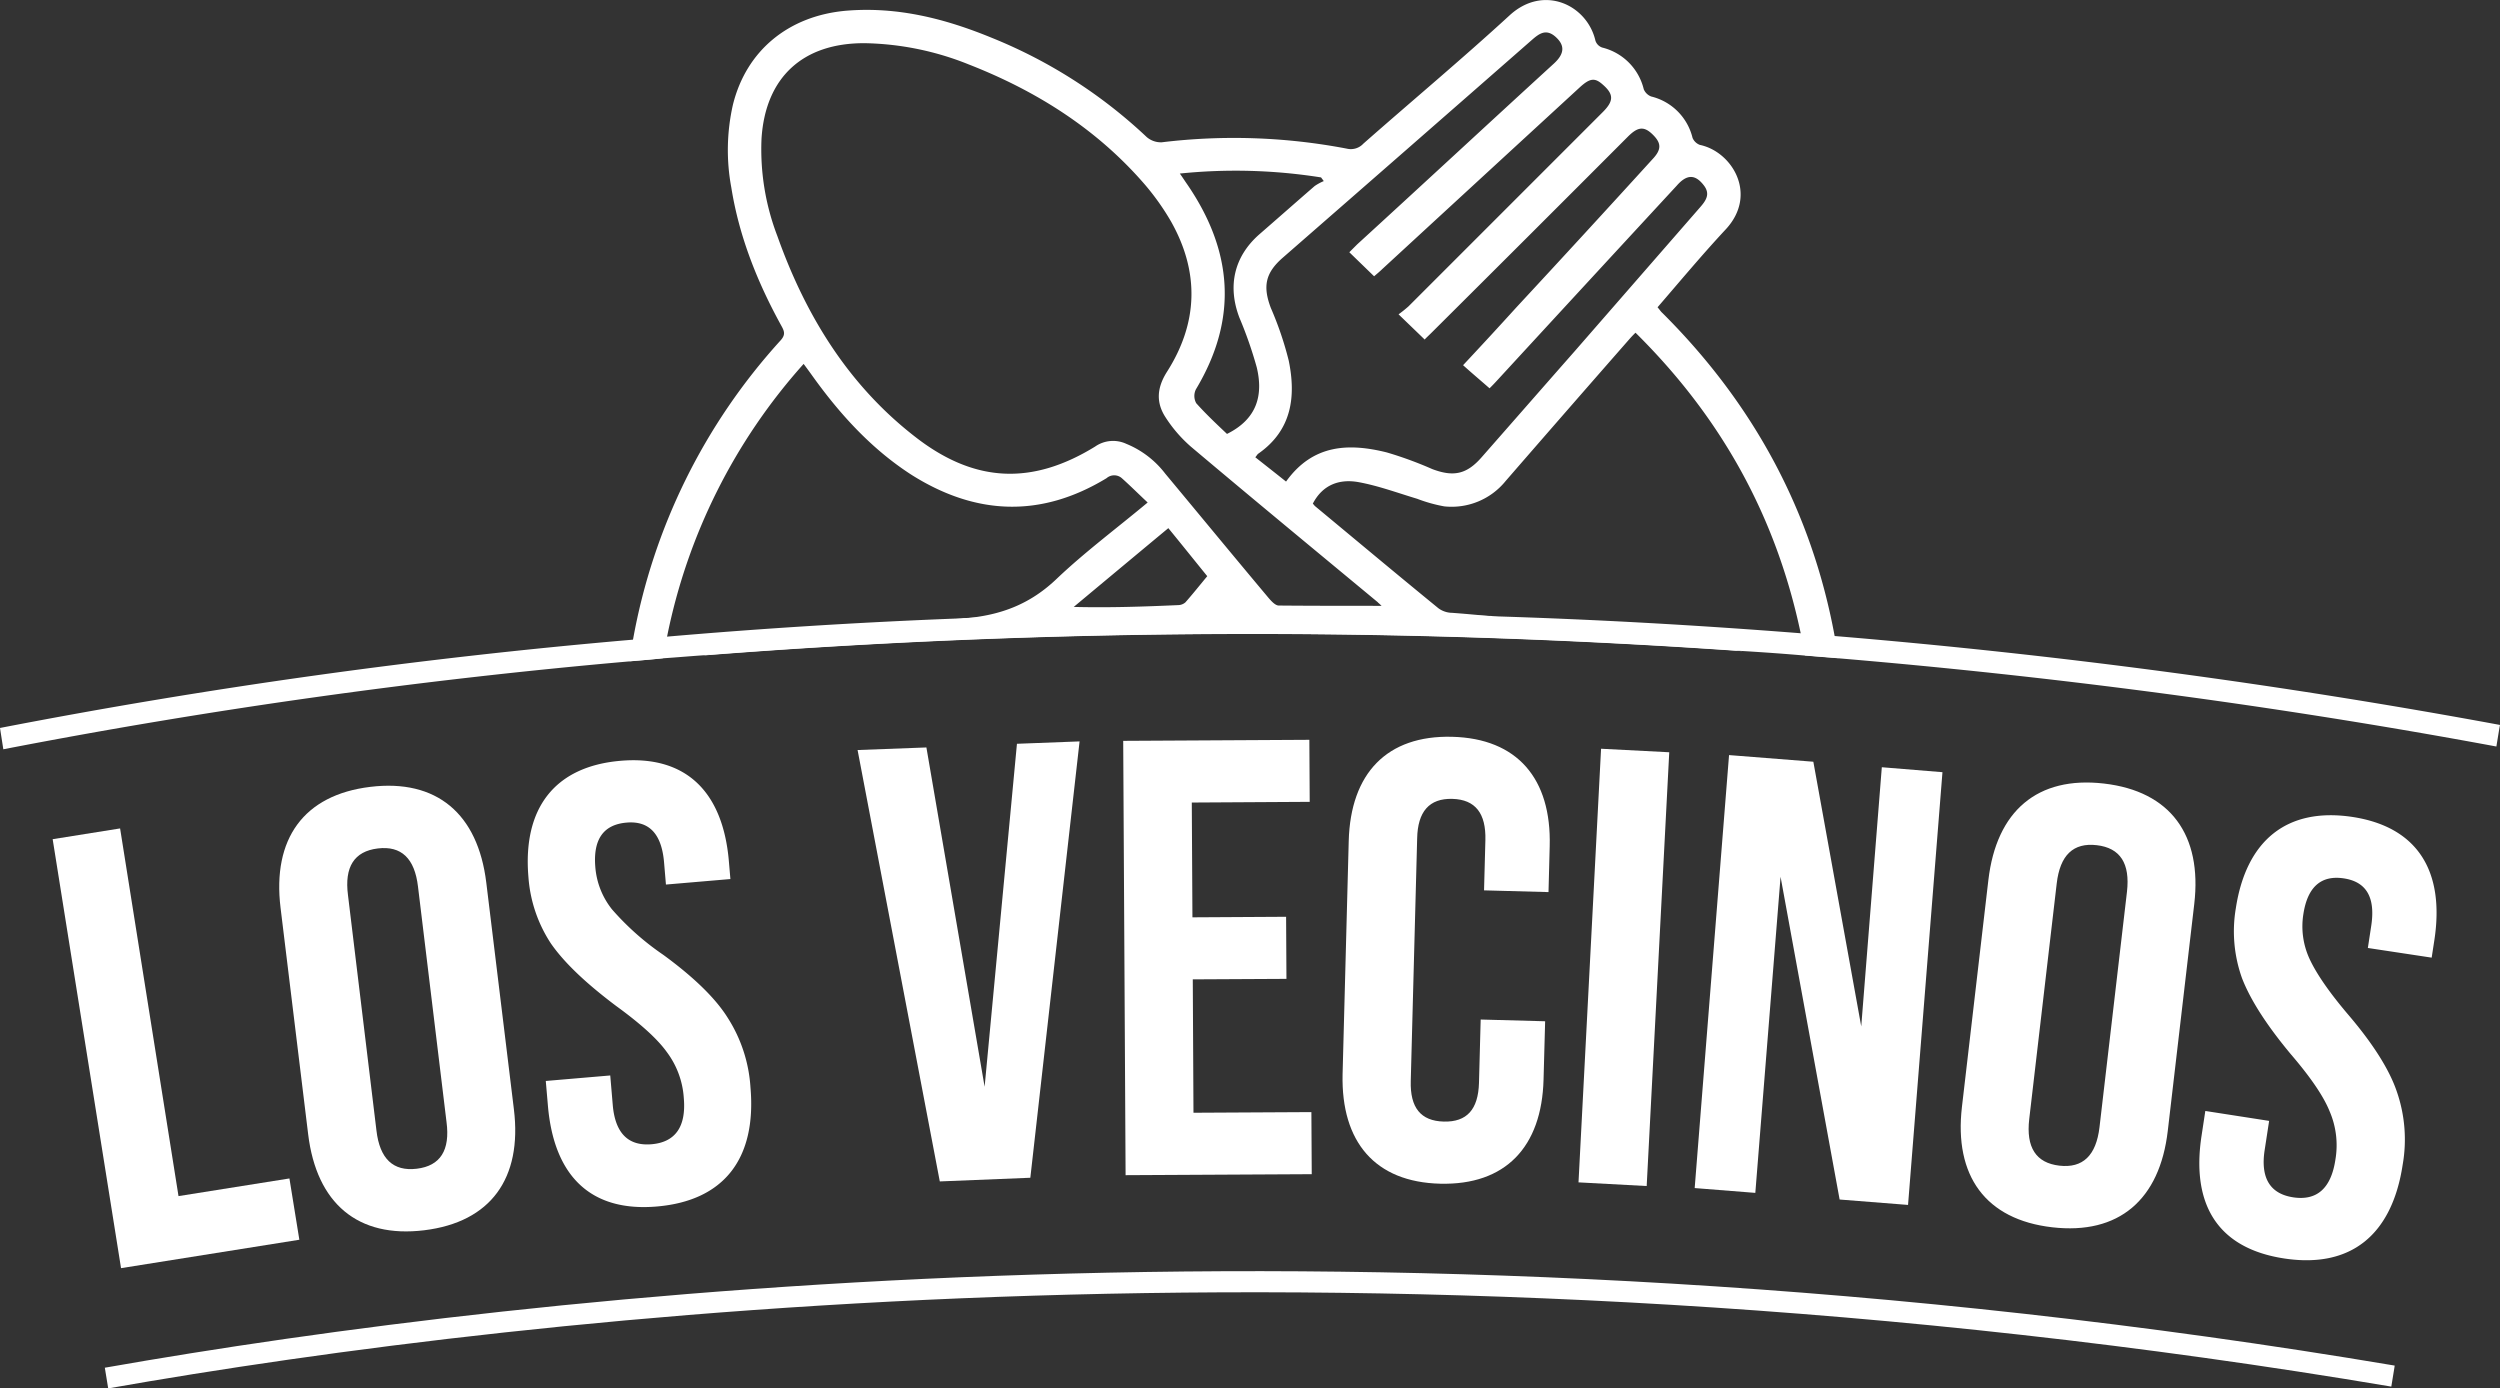 <svg xmlns="http://www.w3.org/2000/svg" viewBox="0 0 504.18 280"><rect x="0" y="0" width="504.18" height="280" fill="#333333" stroke="none"/><defs><style>.cls-1{fill:#fff;}</style></defs><g id="Capa_2" data-name="Capa 2"><g id="Capa_1-2" data-name="Capa 1"><path class="cls-1" d="M482.94,275.4l-.06.43-.62,3.81c-202.68-34.17-374.07-14.85-460.44.36l-.68-4.17C107.88,260.56,279.83,241.17,482.94,275.4Z"/><path class="cls-1" d="M24.41,255.75,10.62,169.24l13.6-2.17L36,241.22l22.37-3.56,2,12.36Z"/><path class="cls-1" d="M56.58,183.08c-1.69-13.91,4.67-22.76,18.08-24.39S96.38,164.11,98.07,178l5.57,45.72c1.7,13.91-4.66,22.75-18.08,24.39s-21.71-5.43-23.41-19.34Zm27.72-4.26q-1-8.58-8.12-7.71t-6,9.43L75.92,228q1,8.56,8.13,7.7t6-9.43Z"/><path class="cls-1" d="M110.5,223l-.43-5,13-1.11.51,6c.49,5.61,3.1,8.28,7.84,7.87s7-3.49,6.48-9.35a17.27,17.27,0,0,0-3.43-9.25q-2.79-3.9-10.22-9.29c-6-4.51-10.41-8.66-13.13-12.57a28,28,0,0,1-4.55-13.42c-1.18-13.84,5.25-22.31,18.59-23.45,13.09-1.12,20.62,6.14,21.83,20.23l.31,3.62-13,1.11-.38-4.49c-.49-5.73-3-8.41-7.6-8s-6.74,3.34-6.26,9a15.65,15.65,0,0,0,3.37,8.5,54.23,54.23,0,0,0,10.33,9.16c6.16,4.5,10.55,8.77,13,12.7a29.45,29.45,0,0,1,4.59,14.05c1.24,14.34-5.32,22.81-18.79,24S111.71,237.13,110.5,223Z"/><path class="cls-1" d="M189.53,238.26l-16.58-87,13.88-.52,11.74,68.43L205.09,150l12.63-.48-9.93,88Z"/><path class="cls-1" d="M227,237l-.48-87.59,37.54-.21.07,12.51-23.78.14.13,23.15,18.89-.11.07,12.52-18.89.1.14,26.9,23.78-.13.07,12.52Z"/><path class="cls-1" d="M272,169.59c.37-13.64,7.71-21.33,20.85-21s20.05,8.43,19.68,22.06l-.24,9.26-13-.35.27-10.13c.14-5.38-2-8.19-6.66-8.32s-7,2.57-7.1,8L284.51,218c-.15,5.38,2,8.07,6.66,8.19s6.95-2.44,7.1-7.82l.34-12.76,13,.35-.32,11.76c-.36,13.63-7.71,21.32-20.84,21s-20-8.42-19.69-22.06Z"/><path class="cls-1" d="M318.34,238.45,322.89,151l13.75.71-4.55,87.48Z"/><path class="cls-1" d="M341.77,239.6l6.93-87.32,17,1.34L375.36,207l4.15-52.27,12.23,1L384.8,243,371,241.91l-11.91-65.09L354,240.57Z"/><path class="cls-1" d="M401,177.47c1.63-13.92,9.89-21,23.31-19.45s19.83,10.37,18.21,24.29l-5.34,45.75c-1.62,13.92-9.88,21-23.31,19.45s-19.83-10.37-18.2-24.3Zm27.95,2.38c.66-5.72-1.36-8.85-6.09-9.4s-7.42,2-8.08,7.75l-5.54,47.48q-1,8.58,6.08,9.4t8.09-7.75Z"/><path class="cls-1" d="M444,229l.75-4.95,12.87,2-.91,5.94c-.84,5.56,1.08,8.77,5.78,9.48s7.61-1.75,8.49-7.57a17.28,17.28,0,0,0-1.17-9.8Q468,219.6,462,212.61c-4.82-5.79-8.1-10.85-9.83-15.29a28,28,0,0,1-1.27-14.12c2.09-13.73,10.32-20.45,23.56-18.44,13,2,18.61,10.81,16.49,24.79l-.55,3.58-12.87-1.95.68-4.46c.87-5.69-.93-8.87-5.5-9.57s-7.35,1.67-8.19,7.24a15.61,15.61,0,0,0,1.28,9.05c1.33,2.87,3.92,6.68,7.89,11.33,4.94,5.81,8.21,11,9.69,15.4a29.5,29.5,0,0,1,1.17,14.73c-2.16,14.23-10.52,20.93-23.88,18.9S441.85,243,444,229Z"/><path class="cls-1" d="M504.18,146.2l-.12.61-.61,3.74c-45.89-8.52-90.36-14.23-132.69-17.79l-6.75-.55c-4.23-.37-8.46-.67-12.63-.92a1412.29,1412.29,0,0,0-209.49.86c-2.76.19-5.46.43-8.16.61-2.27.25-4.54.43-6.75.62A1227.43,1227.43,0,0,0,.67,151.11L0,146.81A1219.82,1219.82,0,0,1,127.66,129c2.27-.24,4.54-.43,6.87-.61,18.52-1.6,38.27-2.88,59.19-3.68.25,0,.49-.06.74-.06,32.82-1.35,68.4-1.66,106.12-.43a1.19,1.19,0,0,1,.43.06q30.18.92,62.14,3.43l6.87.56A1351.71,1351.71,0,0,1,504.18,146.2Z"/><path class="cls-1" d="M370,128.29c-4.66-25.22-16.37-46.87-34.72-65.15-.36-.31-.61-.74-1-1.17,4.6-5.33,9-10.61,13.74-15.7,6.57-7.05,1.29-15.7-5.21-17.05a2.58,2.58,0,0,1-1.47-1.41A11.33,11.33,0,0,0,333,19.46,2.65,2.65,0,0,1,331.5,18a11.4,11.4,0,0,0-8.34-8.4,2.16,2.16,0,0,1-1.41-1.41c-1.66-7.18-10.43-11.41-17.3-5.1-9.63,8.84-19.69,17.24-29.51,25.89a3.43,3.43,0,0,1-3.31,1,121,121,0,0,0-37.36-1.28,4.4,4.4,0,0,1-3-1.05A100.15,100.15,0,0,0,200,7.62c-9.39-3.86-19-6.31-29.32-5.46-11.6,1-20.18,8-22.88,19a41.33,41.33,0,0,0-.31,16.69c1.59,9.93,5.28,19.13,10.12,27.91.61,1.1.8,1.78-.18,2.88A121.57,121.57,0,0,0,127.66,129c-.25,1.41-.49,2.82-.68,4.3v.06c2.21-.19,4.48-.37,6.75-.62.24-1.47.49-2.94.8-4.35a116.8,116.8,0,0,1,27.54-55c.55.74,1,1.35,1.47,2,5.58,7.85,12,15,20.18,20.3,12.95,8.22,26.14,8.84,39.45.74a2.34,2.34,0,0,1,3.13.06c1.71,1.53,3.31,3.13,5.15,4.85-6.32,5.27-12.58,9.93-18.22,15.27-5.4,5.21-11.35,7.48-18.77,8.1-.25,0-.49.06-.74.06a379.65,379.65,0,0,0-51.83,7.42,1412.29,1412.29,0,0,1,209.49-.86,480.27,480.27,0,0,0-50.37-7,1.19,1.19,0,0,0-.43-.06c-2.57-.25-5.15-.49-7.73-.68a4.76,4.76,0,0,1-2.76-.92c-8.34-6.81-16.62-13.74-24.9-20.61-.12-.12-.25-.3-.43-.49,2-3.86,5.4-5,9.14-4.35,4.05.73,8,2.2,11.9,3.37a30.14,30.14,0,0,0,5.46,1.53A14,14,0,0,0,303.65,97q12.15-14,24.42-28c.49-.55,1-1.17,1.77-1.9,17.3,17.11,28.34,37.05,33.31,60.6.31,1.48.62,3,.86,4.48l6.75.55C370.58,131.23,370.27,129.76,370,128.29ZM266.42,35.78l.55.74a10.12,10.12,0,0,0-1.84,1c-3.75,3.25-7.43,6.5-11.17,9.75-5.09,4.48-6.44,10.43-4,16.81a82.11,82.11,0,0,1,3.49,10c1.35,5.64.06,10.43-6,13.43-2-1.9-4.17-3.92-6.2-6.19a3,3,0,0,1-.06-2.82c8.53-14.23,7.43-27.91-1.78-41.35-.43-.61-.86-1.29-1.47-2.15A110.27,110.27,0,0,1,266.42,35.78Zm-30.8,70.73c2.76,3.37,5.21,6.44,7.85,9.69-1.53,1.84-2.94,3.62-4.41,5.28a2.25,2.25,0,0,1-1.35.55c-7,.31-13.93.55-21.17.37C222.8,117.18,229.12,111.91,235.62,106.51Zm42.27,15a8.78,8.78,0,0,1,.73.67c-7,0-13.86,0-20.73-.06-.68,0-1.47-.86-2-1.47-7-8.34-13.92-16.75-20.91-25.15a18.87,18.87,0,0,0-7.86-6,6.33,6.33,0,0,0-6.25.55c-12.64,7.79-24.17,7.36-36-1.72-13.68-10.49-22.39-24.66-28.1-40.73a48.85,48.85,0,0,1-3.19-19.69c.8-12.33,8.35-19.26,20.8-19.2a58.76,58.76,0,0,1,21,4.29C208.94,18.3,221,25.9,230.59,36.88a49.88,49.88,0,0,1,5.58,7.8c5.77,10.24,5.46,20.48-.86,30.36-2,3.19-2.2,6.14-.24,9.14a27.56,27.56,0,0,0,5.09,5.89C252.67,100.62,265.31,111.05,277.89,121.48Zm39.62-50.61C311.26,78,305.06,85.1,298.8,92.22c-3,3.43-5.64,4-9.93,2.39a76.5,76.5,0,0,0-9.2-3.37c-7.67-1.91-14.91-1.66-20.31,5.88-2.15-1.71-4.11-3.25-6.2-4.9.31-.37.43-.62.62-.74,6.75-4.72,7.6-11.47,6.13-18.71a67.41,67.41,0,0,0-3.62-10.67c-1.65-4.36-1.1-7.06,2.4-10.12Q283.89,30,309,8c1.41-1.22,2.76-2.21,4.6-.67,2,1.72,2,3.43-.19,5.46C300.15,24.92,287,37.13,273.71,49.28c-.49.49-1,1-1.59,1.59l5,4.85c.49-.43,1.1-.92,1.66-1.47q19.88-18.31,39.81-36.63c2.08-1.9,3.07-2,4.72-.49,2.15,1.9,2.15,3.25-.06,5.46l-39.2,39.2a25,25,0,0,1-2,1.6c1.9,1.84,3.5,3.37,5.27,5.09.25-.31.8-.8,1.29-1.29q19.88-19.78,39.69-39.63c2-2,3.25-2.15,5-.43s1.84,3-.06,5Q319.57,47.16,305.8,62c-3.5,3.86-7.06,7.72-10.74,11.65,1.78,1.6,3.44,3,5.34,4.66.31-.3.92-.92,1.53-1.59q18.13-19.7,36.26-39.32c2-2.27,3.68-2.27,5.39-.06,1.35,1.71.56,3-.67,4.41Z"/></g></g></svg>